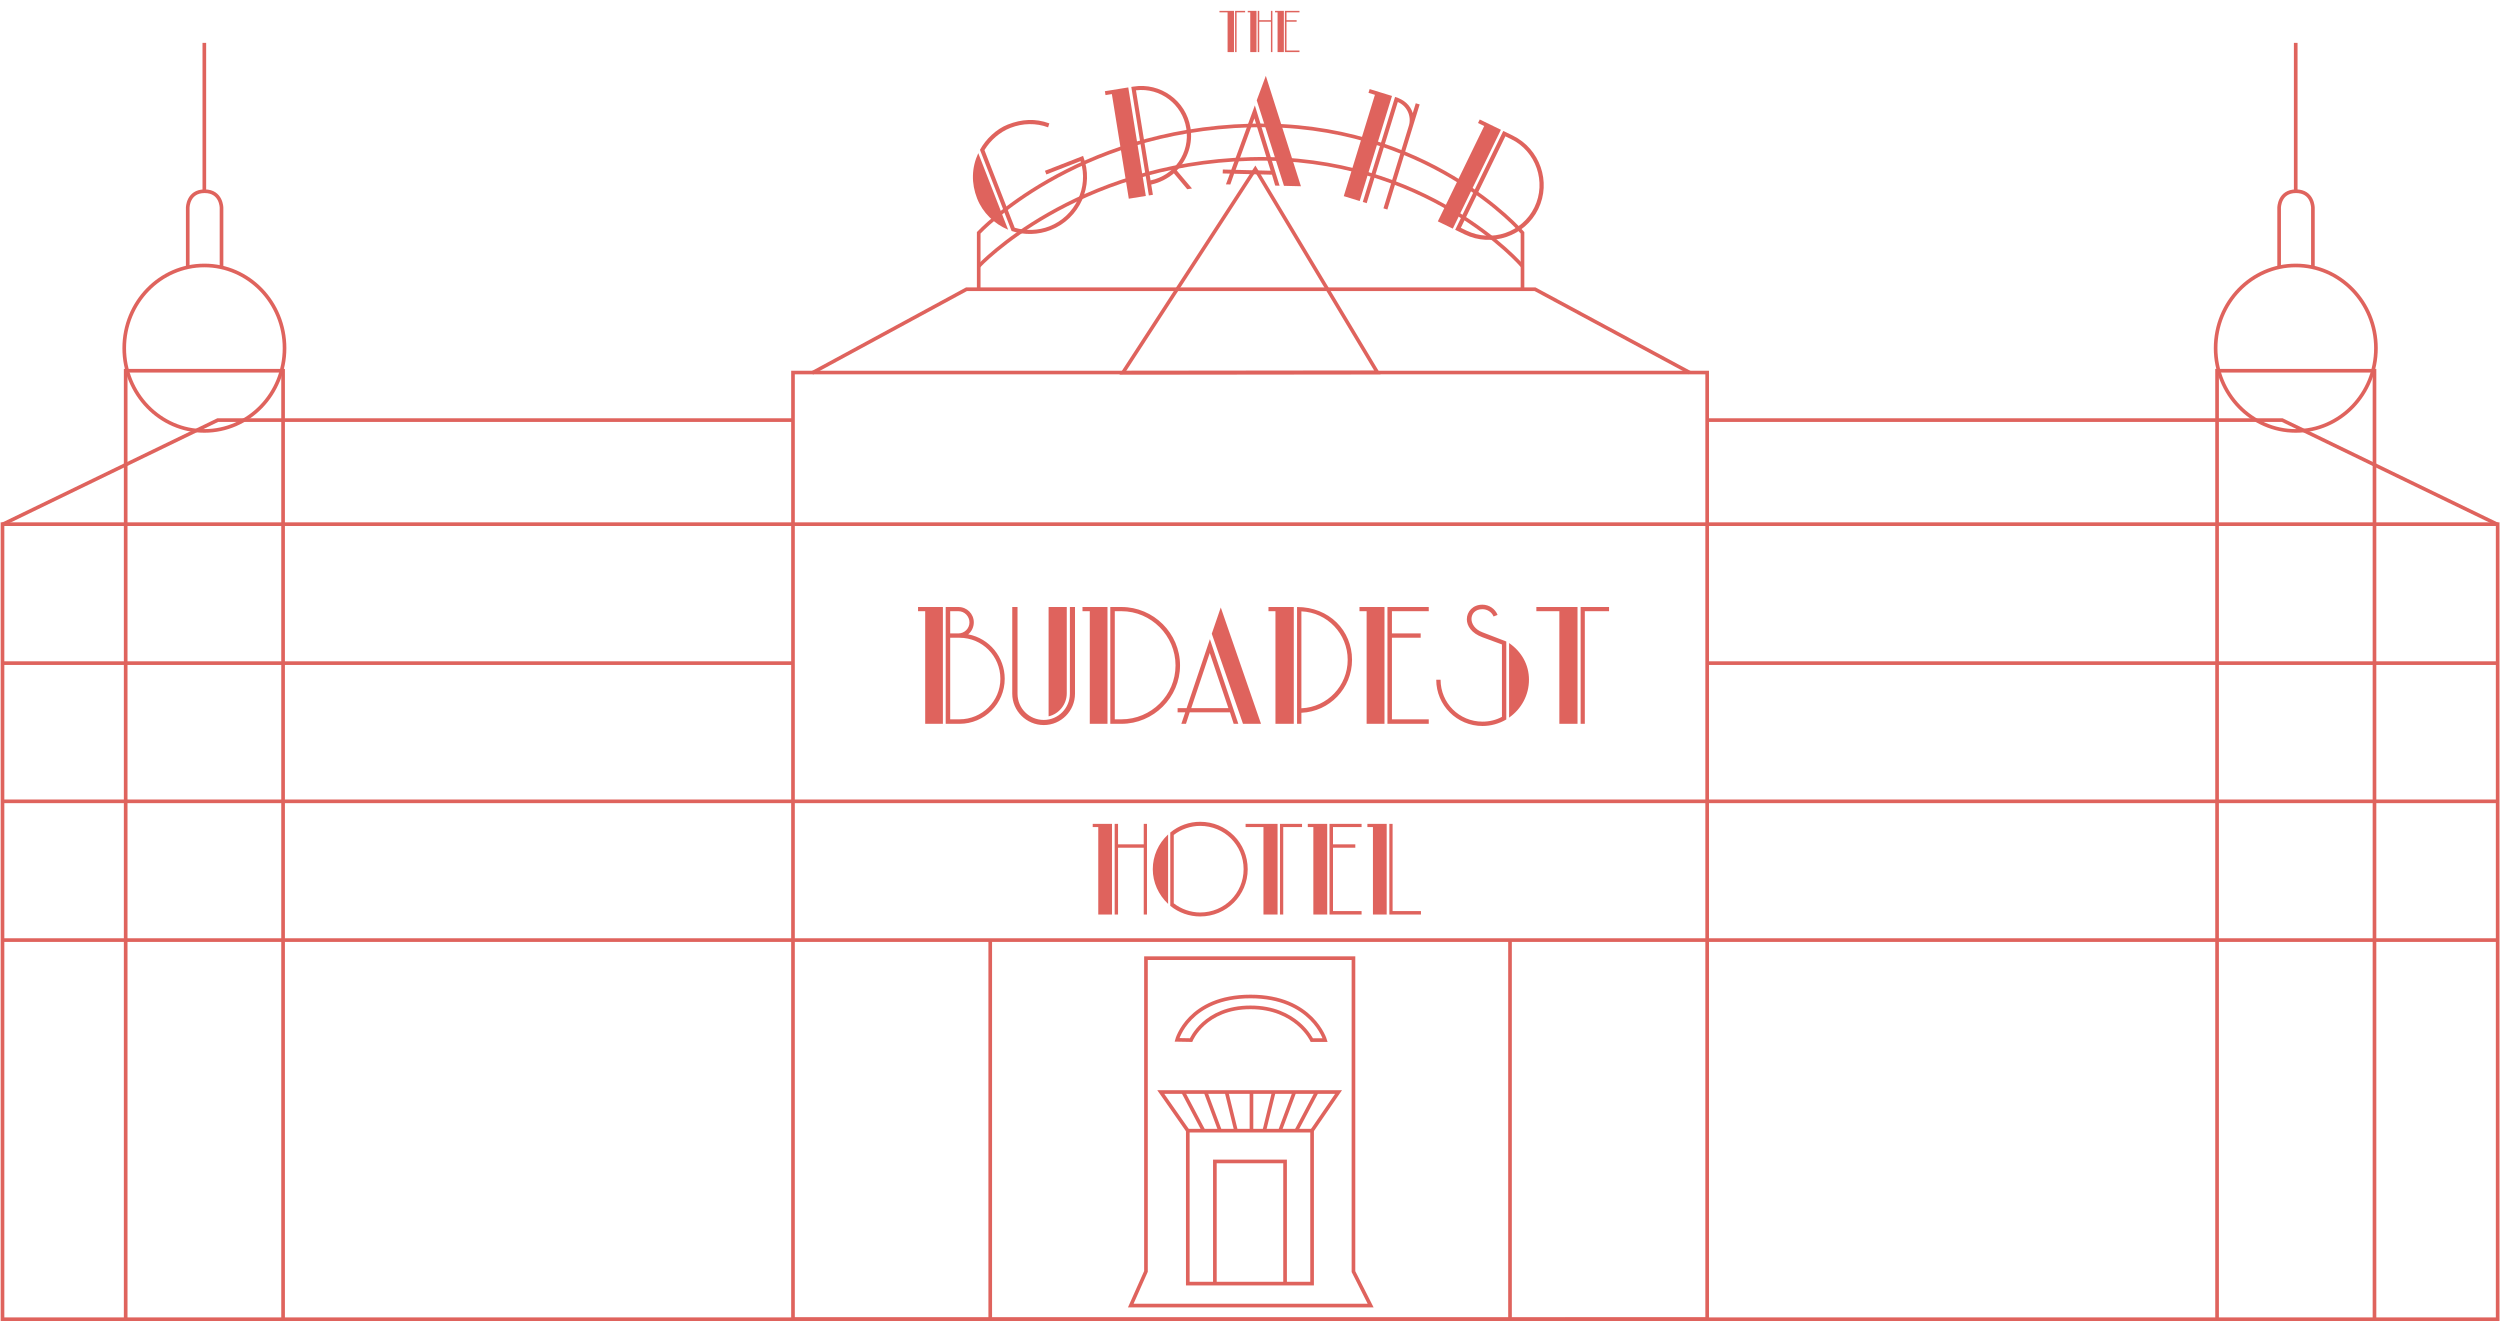 <svg width="1368" height="723" viewBox="0 0 1368 723" fill="none" xmlns="http://www.w3.org/2000/svg">
<path d="M676.348 618.762L671.253 597.964" stroke="#DF635D" stroke-width="2"/>
<path d="M684.804 618.761L684.804 597.649" stroke="#DF635D" stroke-width="2"/>
<path d="M691.814 618.762L696.909 597.964" stroke="#DF635D" stroke-width="2"/>
<path d="M709.358 618.632L720.441 597.675" stroke="#DF635D" stroke-width="2"/>
<path d="M700.361 618.853L708.26 597.663" stroke="#DF635D" stroke-width="2"/>
<path d="M667.636 618.853L659.736 597.663" stroke="#DF635D" stroke-width="2"/>
<path d="M1.37 286.816V721.885L1366.72 721.864V286.816H1.37Z" stroke="#DF635D" stroke-width="2"/>
<path d="M433.926 203.849V721.885L934.163 721.86V203.849H433.926Z" stroke="#DF635D" stroke-width="2"/>
<path d="M68.772 722.004V202.866H154.905V721.881" stroke="#DF635D" stroke-width="2"/>
<path d="M1213.18 722.004V202.866H1299.32V721.881" stroke="#DF635D" stroke-width="2"/>
<path d="M1.471 286.908L119.164 229.871H433.817" stroke="#DF635D" stroke-width="2"/>
<path d="M1366.51 286.908L1248.82 229.871H934.162" stroke="#DF635D" stroke-width="2"/>
<path d="M1.453 362.862H434.009" stroke="#DF635D" stroke-width="2"/>
<path d="M1.453 438.486H1366.72" stroke="#DF635D" stroke-width="2"/>
<path d="M1.453 514.417H1366.72" stroke="#DF635D" stroke-width="2"/>
<path d="M934.162 362.862H1366.72" stroke="#DF635D" stroke-width="2"/>
<path d="M541.858 721.879V514.436" stroke="#DF635D" stroke-width="2"/>
<path d="M826.281 721.879V514.436" stroke="#DF635D" stroke-width="2"/>
<path d="M627.07 524.322V695.719L618.75 714.416H750.014L740.617 695.817V524.322H627.07Z" stroke="#DF635D" stroke-width="2"/>
<path d="M664.775 702.389V635.545H703.192V702.389" stroke="#DF635D" stroke-width="2"/>
<path d="M649.96 618.7V702.389H717.976V618.7H649.96Z" stroke="#DF635D" stroke-width="2"/>
<path d="M650.046 618.836L635.167 597.557H732.447L717.843 618.836" stroke="#DF635D" stroke-width="2"/>
<path d="M658.554 618.632L647.472 597.675" stroke="#DF635D" stroke-width="2"/>
<path d="M684.276 545.281C650.447 545.281 644.072 569.002 644.072 569.002L651.742 569.144C651.742 569.144 659.156 551.233 684.276 551.233C709.395 551.233 717.826 569.144 717.826 569.144H725.109C725.109 569.144 718.105 545.282 684.276 545.281Z" stroke="#DF635D" stroke-width="2"/>
<path d="M155.698 190.53C155.698 215.56 136.033 235.797 111.839 235.797C87.645 235.797 67.98 215.56 67.98 190.53C67.98 165.5 87.645 145.262 111.839 145.262C136.033 145.262 155.698 165.5 155.698 190.53Z" stroke="#DF635D" stroke-width="2"/>
<path d="M102.731 145.935V113.689C102.731 113.689 102.731 104.641 111.972 104.641C121.213 104.641 121.213 113.689 121.213 113.689V145.935" stroke="#DF635D" stroke-width="2"/>
<path d="M111.808 104.497V23.456" stroke="#DF635D" stroke-width="2"/>
<path d="M1300.11 190.53C1300.11 215.56 1280.44 235.797 1256.25 235.797C1232.06 235.797 1212.39 215.56 1212.39 190.53C1212.39 165.5 1232.06 145.262 1256.25 145.262C1280.44 145.262 1300.11 165.5 1300.11 190.53Z" stroke="#DF635D" stroke-width="2"/>
<path d="M1247.14 145.935V113.689C1247.14 113.689 1247.14 104.641 1256.38 104.641C1265.62 104.641 1265.62 113.689 1265.62 113.689V145.935" stroke="#DF635D" stroke-width="2"/>
<path d="M1256.22 104.497V23.456" stroke="#DF635D" stroke-width="2"/>
<path d="M686.913 92.46L614.419 203.963L753.717 203.801L686.913 92.46Z" stroke="#DF635D" stroke-width="2"/>
<path d="M444.392 204.073L528.887 158.26H839.951L924.624 203.895" stroke="#DF635D" stroke-width="2"/>
<path d="M535.552 158.439V127.377C535.552 127.377 587.806 71.245 684.333 68.687C780.859 66.13 833.113 127.377 833.113 127.377V158.345" stroke="#DF635D" stroke-width="2"/>
<path d="M535.552 145.685C535.552 145.685 587.806 89.553 684.333 86.995C780.859 84.438 833.113 145.685 833.113 145.685" stroke="#DF635D" stroke-width="2"/>
<path d="M675.24 28.507H671.73V6.757H667.29V5.947H675.24V28.507ZM681.33 6.757H676.65V28.507H675.84V5.947H681.33V6.757ZM687.559 28.507H684.139V6.757H682.759V5.947H687.559V28.507ZM696.259 28.507H695.449V11.887H689.059V28.507H688.219V5.947H689.059V11.047H695.449V5.947H696.259V28.507ZM702.53 28.507H699.08V6.757H697.7V5.947H702.53V28.507ZM711.08 28.507H703.1V5.947H711.08V6.757H703.97V11.047H709.52V11.887H703.97V27.637H711.08V28.507Z" fill="#DF635D"/>
<path d="M574.903 125.893C568.12 128.536 560.481 128.766 553.55 126.402L536.234 81.977C539.436 76.093 545.189 70.587 551.451 68.147C559.054 65.183 566.501 64.685 574.216 67.516L573.513 69.679C566.88 67.199 559.569 67.387 553.009 69.943C547.046 72.268 542.075 76.695 538.699 82.133L555.259 124.619C561.453 126.412 568.155 126.204 574.193 123.851C588.206 118.389 595.952 102.576 591.281 88.169L572.572 95.461L571.788 93.449L592.658 85.314C599.05 101.712 590.779 119.704 574.903 125.893ZM551.639 125.687C544.061 122.544 537.698 116.352 534.676 108.6C531.452 100.327 531.586 91.86 535.312 83.796L551.639 125.687Z" fill="#DF635D"/>
<path d="M626.996 107.224L617.677 108.732L608.41 51.477L604.935 52.04L604.59 49.907L617.384 47.837L626.996 107.224ZM651.423 69.881C652.817 78.489 649.988 87.051 643.948 93.296L652.267 103.134L649.661 103.555L642.337 94.854C638.772 97.862 634.5 100.012 629.958 100.991L630.866 106.598L628.654 106.955L619.042 47.568L620.148 47.389C634.994 44.986 649.02 55.034 651.423 69.881ZM649.133 70.252C646.998 57.063 634.889 47.84 621.611 49.422L629.587 98.7C642.686 96.013 651.268 83.44 649.133 70.252Z" fill="#DF635D"/>
<path d="M700.189 101.624L697.79 101.564L696.02 95.597L675.306 95.074L673.237 100.944L670.838 100.883L672.987 95.016L669.068 94.916L669.123 92.757L673.761 92.874L686.654 57.669L700.189 101.624ZM695.274 93.418L686.394 64.784L676.16 92.935L695.274 93.418ZM711.865 101.919L702.588 101.685L687.684 54.894L692.664 41.495L711.865 101.919Z" fill="#DF635D"/>
<path d="M752.353 51.886L748.835 50.804L749.47 48.74L761.705 52.501L744.025 110.005L735.307 107.325L752.353 51.886ZM747.848 111.18L745.707 110.522L763.387 53.019C768.281 54.523 771.664 57.405 773.059 61.851L774.704 56.498L776.845 57.157L759.165 114.66L757.024 114.002L770.919 68.809C772.518 63.61 769.905 57.952 764.87 55.818L747.848 111.18Z" fill="#DF635D"/>
<path d="M794.982 125.114L786.781 121.125L812.15 68.968L808.769 67.323L809.714 65.381L821.297 71.014L794.982 125.114ZM841.736 114.406C834.493 129.298 816.277 135.472 801.457 128.264L796.277 125.744L822.592 71.644L827.771 74.164C842.663 81.407 848.979 99.514 841.736 114.406ZM839.65 113.391C846.333 99.65 840.567 82.79 826.826 76.106L823.733 74.602L799.378 124.673L802.472 126.177C816.213 132.861 832.931 127.204 839.65 113.391Z" fill="#DF635D"/>
<path d="M515.954 396.074H506.264V334.449H502.354V332.154H515.954V396.074ZM549.784 371.424C549.784 385.109 538.649 396.074 525.049 396.074H517.484V332.154H524.454C529.129 332.154 532.869 335.894 532.869 340.569C532.869 343.034 531.764 345.499 529.809 347.114C541.454 349.324 549.784 359.609 549.784 371.424ZM547.404 371.424C547.404 359.014 537.459 348.984 525.049 348.984H519.949V393.609H525.049C537.289 393.609 547.404 383.749 547.404 371.424ZM530.489 340.569C530.489 337.254 527.769 334.449 524.454 334.449H519.949V346.604H524.454C527.769 346.604 530.489 343.884 530.489 340.569ZM588.242 379.584C588.242 389.019 580.677 396.754 571.157 396.754C561.722 396.754 553.902 389.104 553.902 379.584V332.154H556.792V379.584C556.792 387.574 563.167 393.949 571.157 393.949C579.062 393.949 585.437 387.489 585.437 379.584V332.154H588.242V379.584ZM583.737 379.414C583.737 385.364 579.572 390.634 573.792 391.994V332.154H583.737V379.414ZM606.02 396.074H596.33V334.449H592.335V332.154H606.02V396.074ZM645.715 364.114C645.715 381.709 631.18 396.074 613.67 396.074H607.55V332.154H613.67C631.265 332.154 645.715 346.519 645.715 364.114ZM643.25 364.114C643.25 347.879 629.905 334.449 613.67 334.449H610.015V393.609H613.67C629.905 393.609 643.25 380.434 643.25 364.114ZM677.616 396.074H675.066L673.026 389.784H651.011L648.971 396.074H646.421L648.546 389.784H644.381V387.489H649.311L662.061 349.749L677.616 396.074ZM672.176 387.489L661.976 357.314L651.861 387.489H672.176ZM690.026 396.074H680.166L663.081 346.774L668.011 332.409L690.026 396.074ZM707.958 396.074H697.928V334.449H694.103V332.154H707.958V396.074ZM739.833 361.054C739.833 376.609 727.678 389.359 712.123 390.039V396.074H709.743V332.154C727.338 332.154 739.833 344.989 739.833 361.054ZM737.453 361.054C737.453 346.859 726.318 335.129 712.123 334.534V387.574C726.318 386.979 737.453 375.249 737.453 361.054ZM757.592 396.074H747.817V334.449H743.907V332.154H757.592V396.074ZM781.817 396.074H759.207V332.154H781.817V334.449H761.672V346.604H777.397V348.984H761.672V393.609H781.817V396.074ZM824.244 393.694C820.334 395.989 815.829 397.264 811.239 397.264C797.214 397.264 785.909 385.959 785.909 371.934H788.289C788.289 384.684 798.489 394.884 811.239 394.884C814.894 394.884 818.634 394.034 821.864 392.249V352.639L811.239 348.729C805.204 346.519 802.654 342.524 802.654 338.869C802.654 334.619 805.969 330.879 811.154 330.879C814.809 330.879 818.124 333.089 819.484 336.489L817.274 337.339C816.254 334.874 813.789 333.344 811.154 333.344C807.329 333.344 805.204 335.809 805.204 338.699C805.204 341.419 807.159 344.479 811.239 346.009L824.244 351.024V393.694ZM836.654 371.934C836.654 380.264 832.574 387.914 825.774 392.674V351.874C832.574 356.549 836.654 363.689 836.654 371.934ZM863.219 396.074H853.274V334.449H840.694V332.154H863.219V396.074ZM880.474 334.449H867.214V396.074H864.919V332.154H880.474V334.449Z" fill="#DF635D"/>
<path d="M608.493 500.436H600.969V452.586H597.933V450.804H608.493V500.436ZM627.633 500.436H625.851V463.872H611.793V500.436H609.945V450.804H611.793V462.024H625.851V450.804H627.633V500.436ZM682.746 475.62C682.746 490.008 671.13 501.492 656.742 501.492C650.802 501.492 644.994 499.446 640.374 495.684V455.556C644.994 451.728 650.736 449.682 656.742 449.682C671.196 449.682 682.746 461.166 682.746 475.62ZM680.502 475.62C680.502 462.42 669.942 451.926 656.742 451.926C651.528 451.926 646.38 453.708 642.288 456.876V494.298C646.38 497.466 651.528 499.314 656.742 499.314C669.876 499.314 680.502 488.82 680.502 475.62ZM639.186 494.628C633.906 489.612 630.804 482.88 630.804 475.62C630.804 468.36 633.84 461.562 639.186 456.612V494.628ZM699.083 500.436H691.361V452.586H681.593V450.804H699.083V500.436ZM712.481 452.586H702.185V500.436H700.403V450.804H712.481V452.586ZM726.25 500.436H718.66V452.586H715.624V450.804H726.25V500.436ZM745.06 500.436H727.504V450.804H745.06V452.586H729.418V462.024H741.628V463.872H729.418V498.522H745.06V500.436ZM758.797 500.436H751.273V452.586H748.237V450.804H758.797V500.436ZM777.541 500.436H760.249V450.804H762.031V498.522H777.541V500.436Z" fill="#DF635D"/>
</svg>

